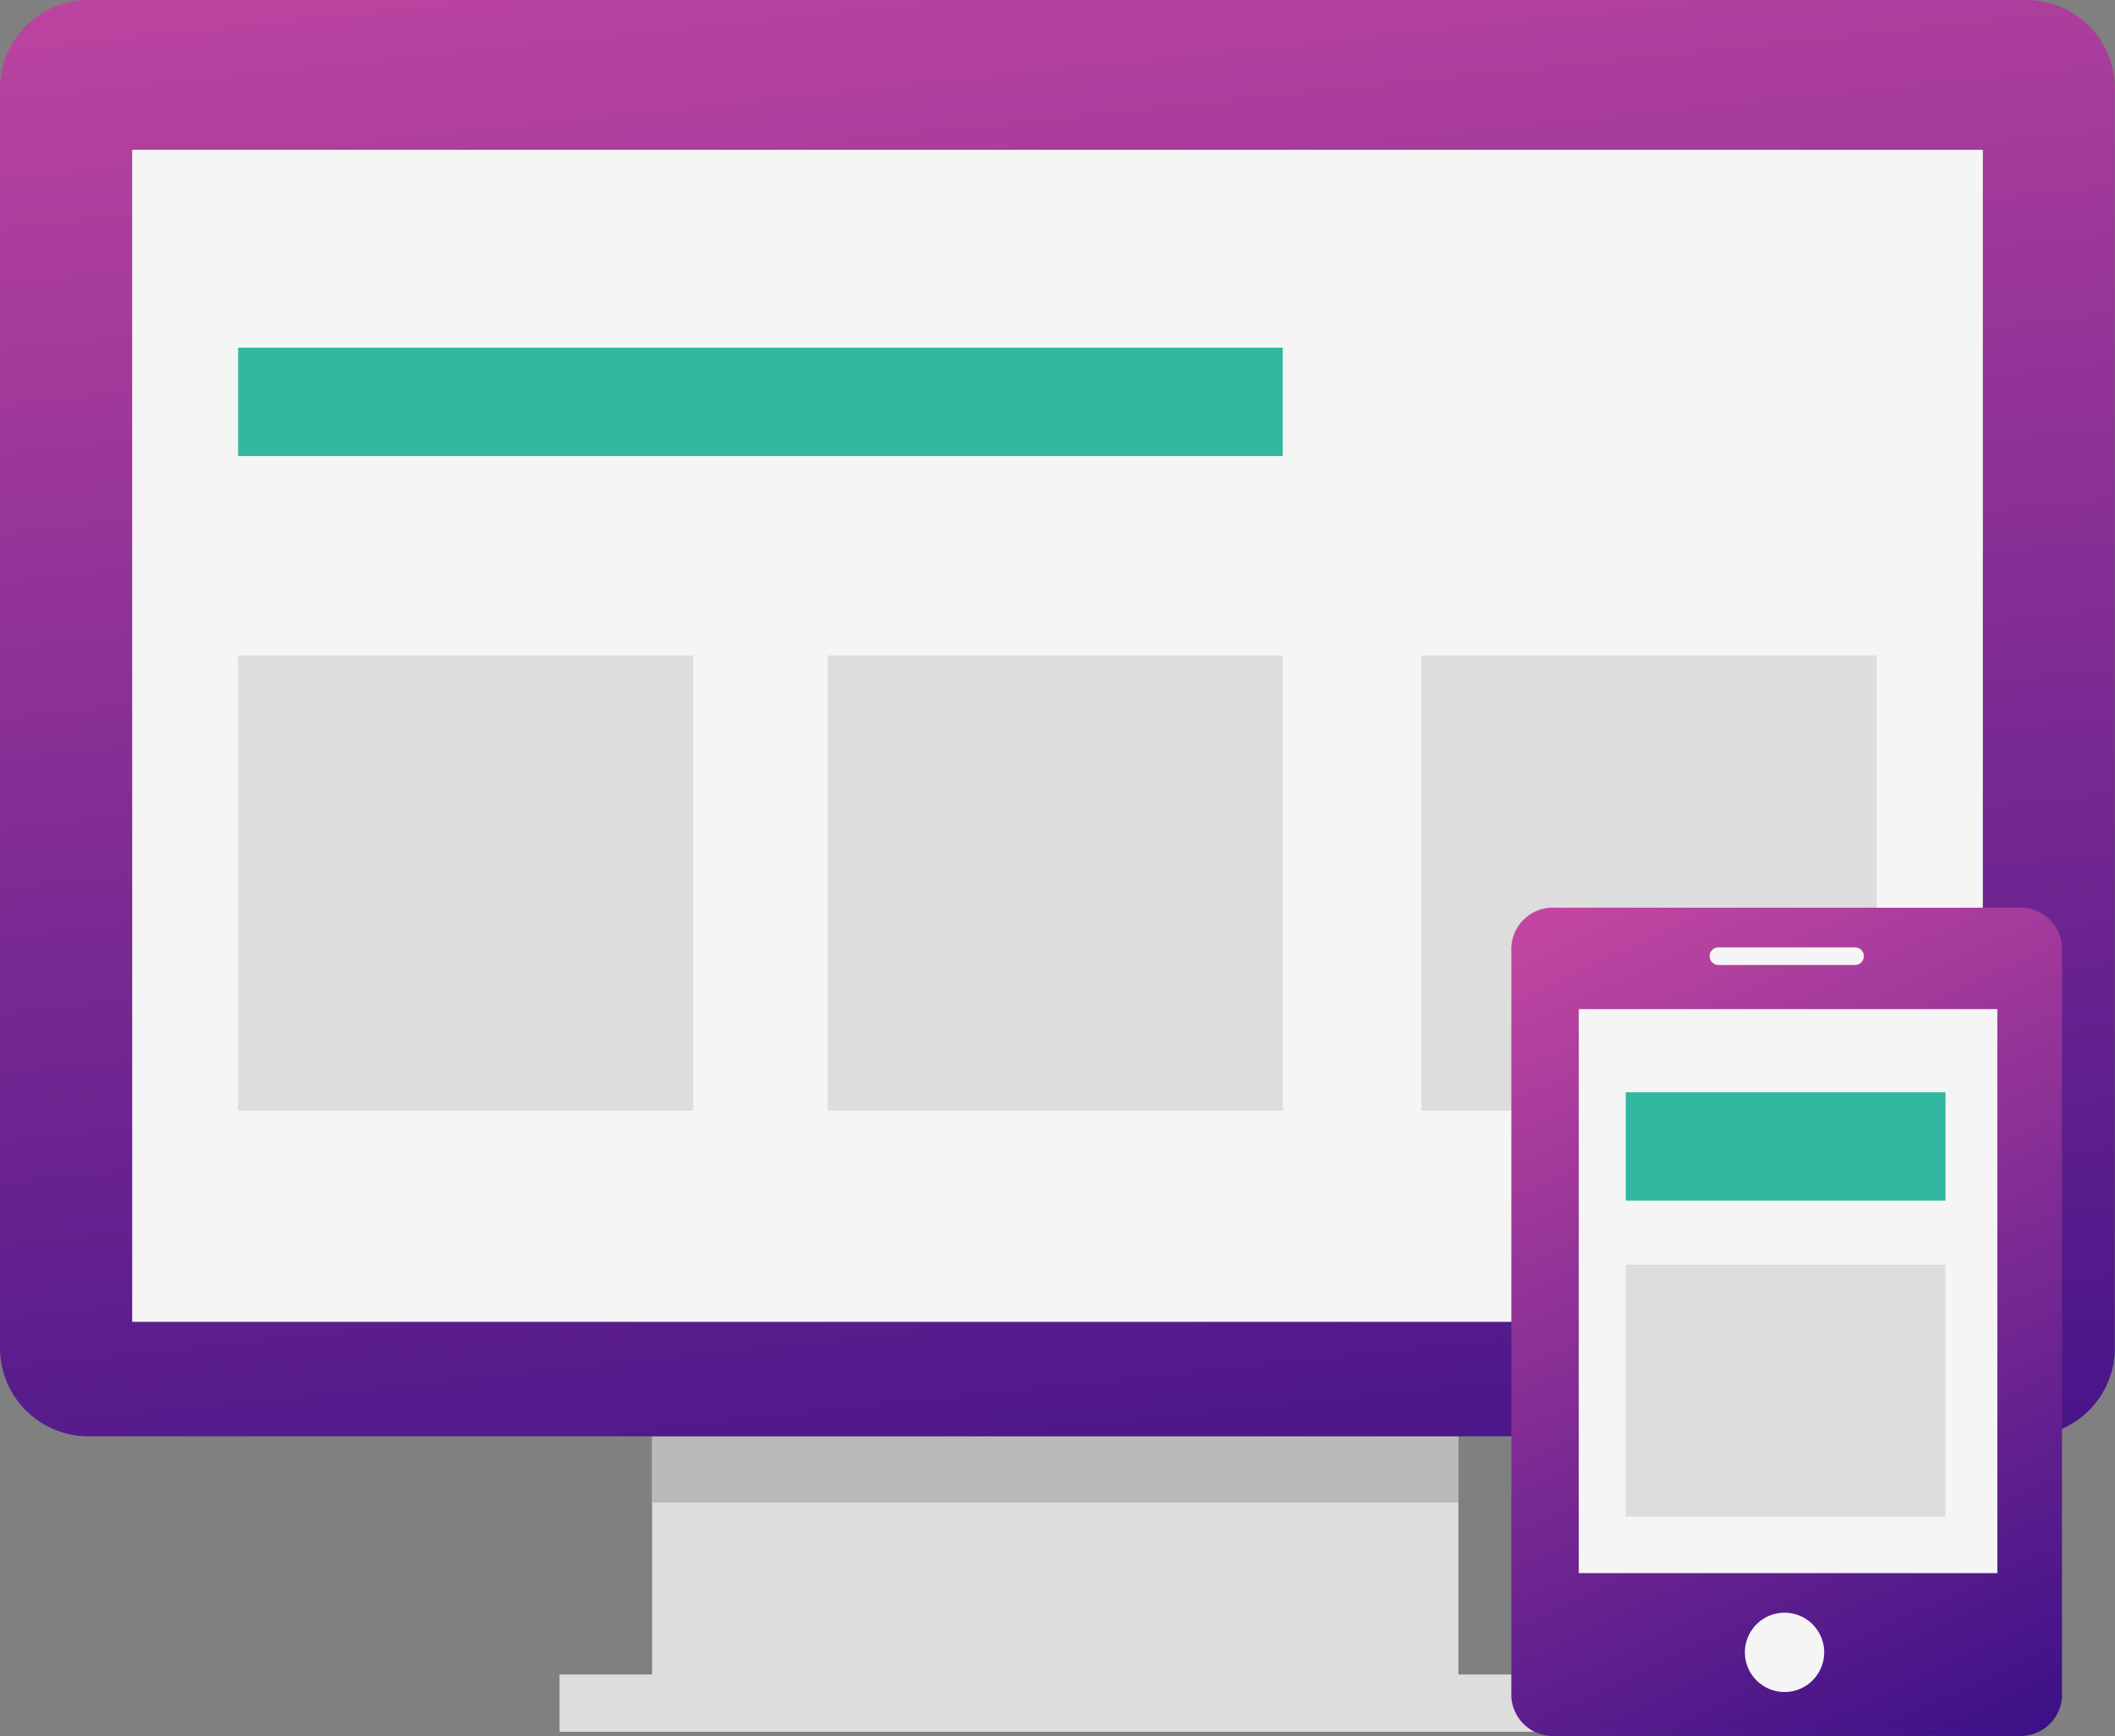 <svg xmlns="http://www.w3.org/2000/svg" xmlns:xlink="http://www.w3.org/1999/xlink" viewBox="-3689.991 1605 62.491 51.295">
  <rect x="-3689.991" y="1605" width="62.491" height="51.295" fill="#808080" stroke="none"/>
  <defs>
    <style>
      .cls-1 {
        fill: url(#linear-gradient);
      }

      .cls-2 {
        fill: #f5f5f5;
      }

      .cls-3 {
        fill: #ddd;
      }

      .cls-4 {
        fill: #b9b9b9;
      }

      .cls-5 {
        fill: #32b7a1;
      }

      .cls-6 {
        fill: url(#linear-gradient-2);
      }
    </style>
    <linearGradient id="linear-gradient" x1="0.321" y1="-0.13" x2="0.548" y2="1.323" gradientUnits="objectBoundingBox">
      <stop offset="0" stop-color="#c447a1"/>
      <stop offset="1" stop-color="#2e0b84"/>
    </linearGradient>
    <linearGradient id="linear-gradient-2" x1="0.237" y1="-0.065" x2="0.64" y2="1.225" xlink:href="#linear-gradient"/>
  </defs>
  <g id="analytics" transform="translate(-3689.991 1560.069)">
    <path id="Path_1424" data-name="Path 1424" class="cls-1" d="M59.887,44.931H2.6a2.611,2.611,0,0,0-2.6,2.6V84.769a2.611,2.611,0,0,0,2.6,2.6H59.887a2.611,2.611,0,0,0,2.6-2.6V47.535A2.611,2.611,0,0,0,59.887,44.931Z"/>
    <rect id="Rectangle_417" data-name="Rectangle 417" class="cls-2" width="54.68" height="34.63" transform="translate(3.906 49.357)"/>
    <path id="Path_1425" data-name="Path 1425" class="cls-3" d="M162.125,392.6v1.693H132.7V392.6h2.734v-7.03h23.825v7.03Z" transform="translate(-116.168 -298.194)"/>
    <rect id="Rectangle_418" data-name="Rectangle 418" class="cls-4" width="23.825" height="1.953" transform="translate(19.268 87.373)"/>
    <rect id="Rectangle_419" data-name="Rectangle 419" class="cls-3" width="13.448" height="13.448" transform="translate(7.035 64.297)"/>
    <rect id="Rectangle_420" data-name="Rectangle 420" class="cls-3" width="13.448" height="13.448" transform="translate(41.999 64.297)"/>
    <rect id="Rectangle_421" data-name="Rectangle 421" class="cls-3" width="13.448" height="13.448" transform="translate(24.453 64.297)"/>
    <g id="Group_184" data-name="Group 184" transform="translate(7.035 55.204)">
      <rect id="Rectangle_422" data-name="Rectangle 422" class="cls-5" width="30.865" height="3.202"/>
    </g>
    <path id="Path_1426" data-name="Path 1426" class="cls-6" d="M373.372,260.18H359.7a1.23,1.23,0,0,0-1.3,1.3v21.872a1.23,1.23,0,0,0,1.3,1.3h13.67a1.23,1.23,0,0,0,1.3-1.3V261.482A1.23,1.23,0,0,0,373.372,260.18Z" transform="translate(-313.745 -188.43)"/>
    <rect id="Rectangle_423" data-name="Rectangle 423" class="cls-2" width="12.368" height="16.664" transform="translate(46.647 74.747)"/>
    <g id="Group_185" data-name="Group 185">
      <path id="Path_1427" data-name="Path 1427" class="cls-2" d="M409.716,269.584H405.68a.26.26,0,1,0,0,.521h4.036a.26.26,0,0,0,0-.521Z" transform="translate(-354.906 -196.662)"/>
      <circle id="Ellipse_201" data-name="Ellipse 201" class="cls-2" cx="1.172" cy="1.172" r="1.172" transform="translate(51.555 92.58)"/>
    </g>
    <rect id="Rectangle_424" data-name="Rectangle 424" class="cls-3" width="9.448" height="7.448" transform="translate(48.035 82.297)"/>
    <g id="Group_186" data-name="Group 186" transform="translate(48.035 77.204)">
      <rect id="Rectangle_425" data-name="Rectangle 425" class="cls-5" width="9.448" height="3.202"/>
    </g>
  </g>
</svg>
